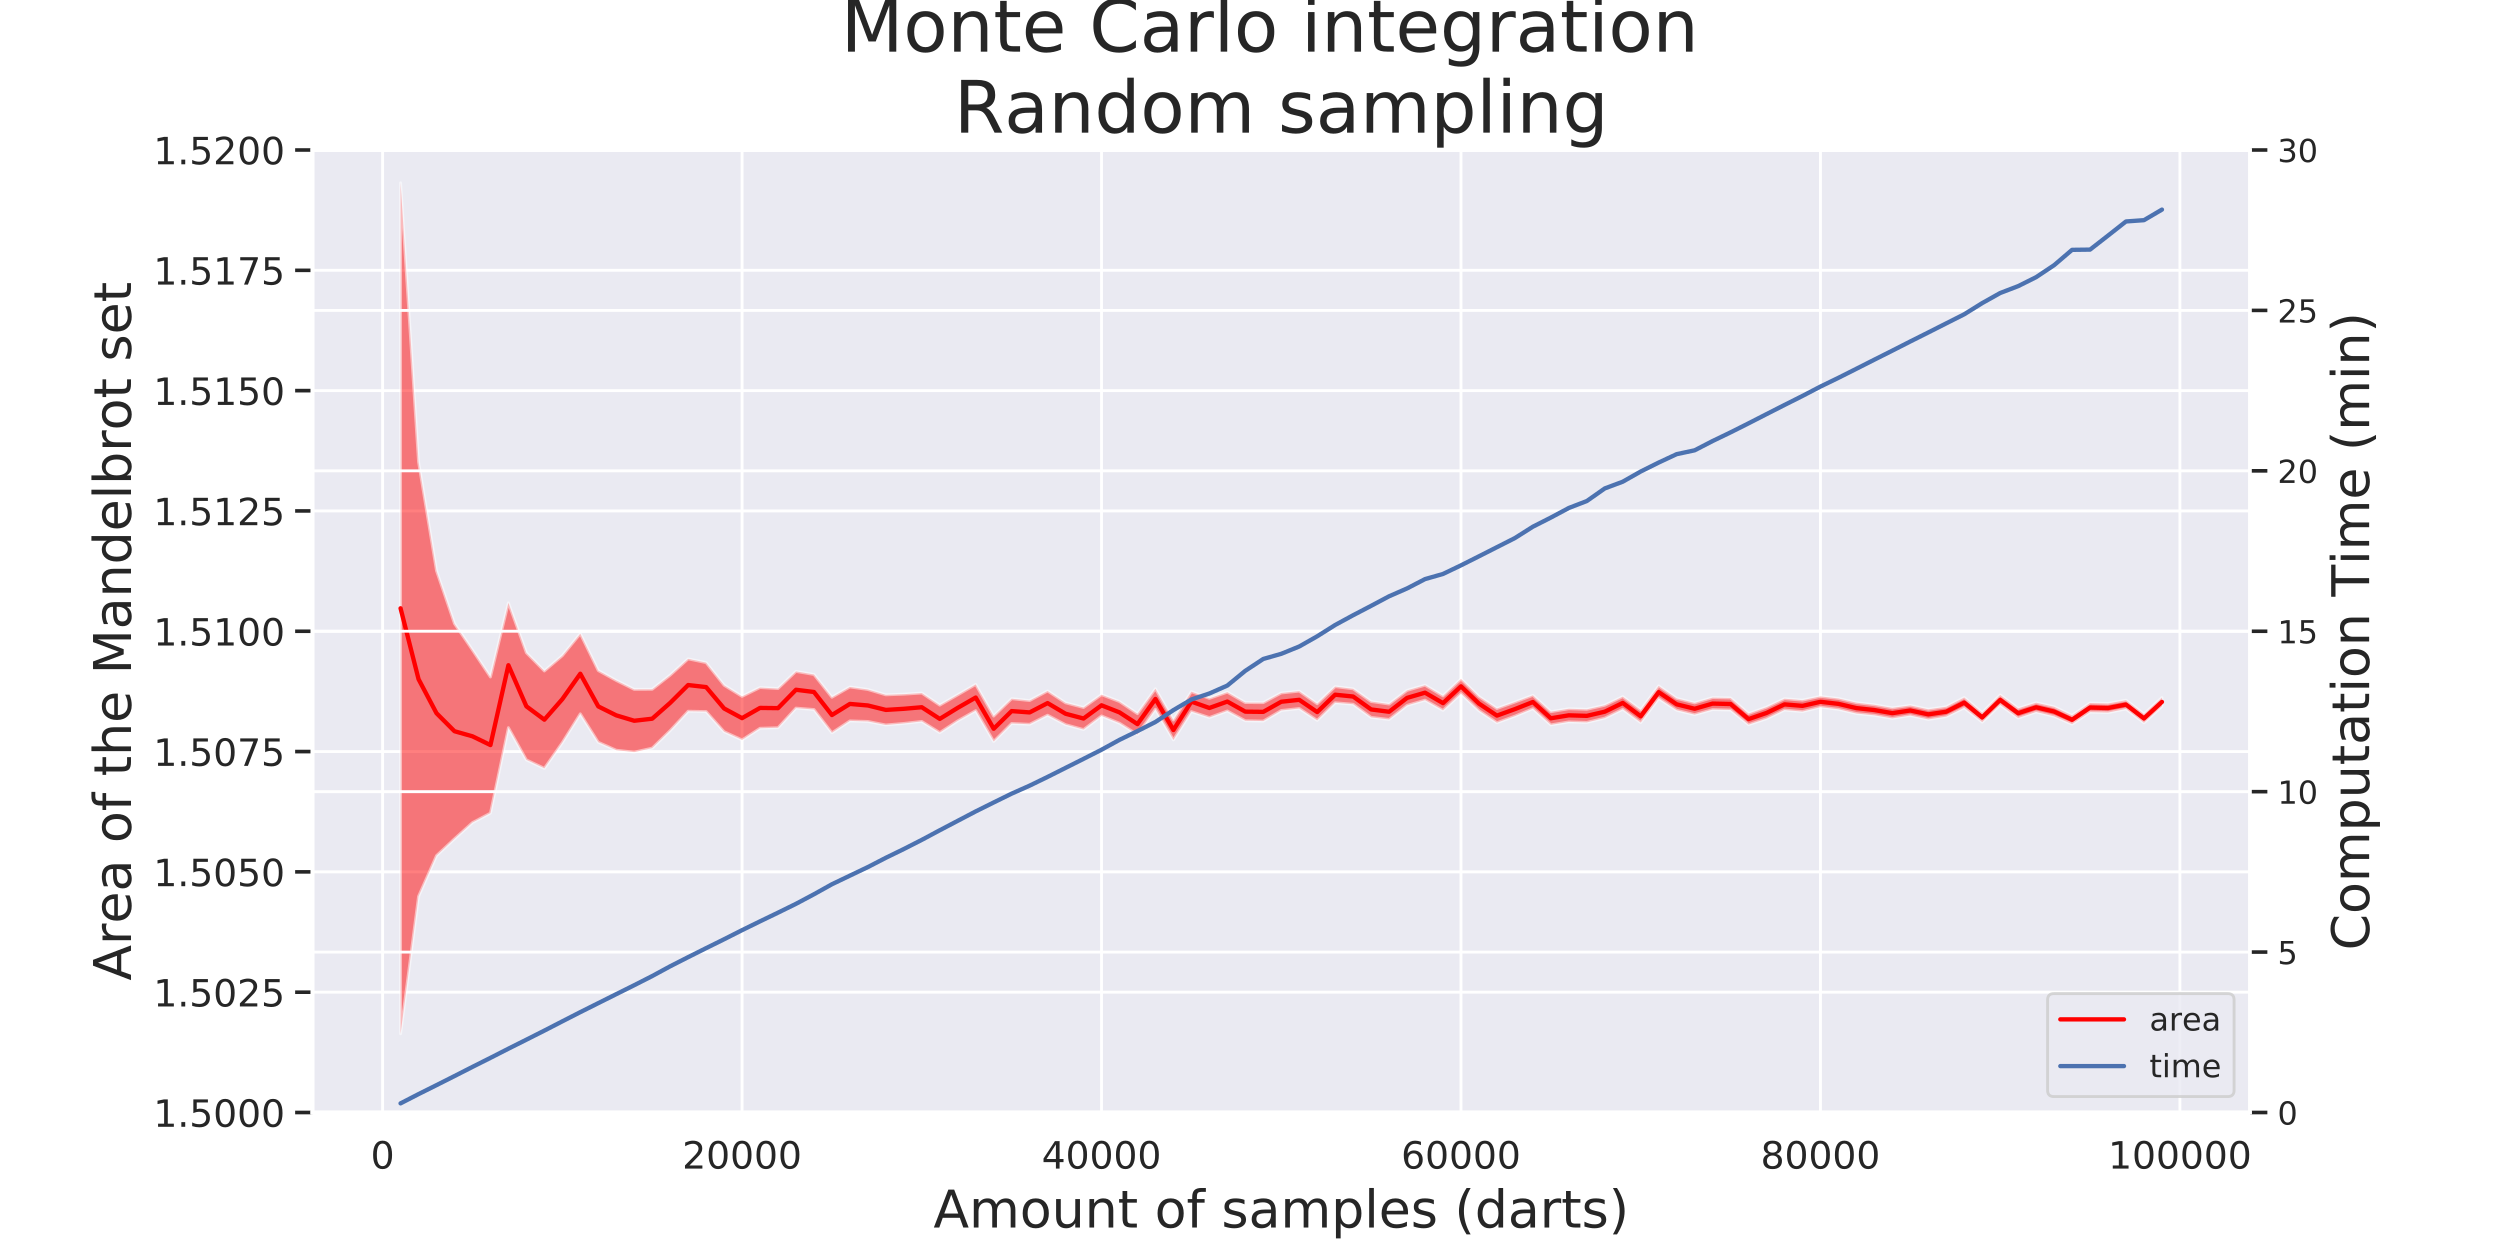 <?xml version="1.0" encoding="utf-8" standalone="no"?>
<!DOCTYPE svg PUBLIC "-//W3C//DTD SVG 1.1//EN"
  "http://www.w3.org/Graphics/SVG/1.1/DTD/svg11.dtd">
<!-- Created with matplotlib (https://matplotlib.org/) -->
<svg height="432pt" version="1.1" viewBox="0 0 864 432" width="864pt" xmlns="http://www.w3.org/2000/svg" xmlns:xlink="http://www.w3.org/1999/xlink">
 <defs>
  <style type="text/css">
*{stroke-linecap:butt;stroke-linejoin:round;}
  </style>
 </defs>
 <g id="figure_1">
  <g id="patch_1">
   <path d="M 0 432 
L 864 432 
L 864 0 
L 0 0 
z
" style="fill:#ffffff;"/>
  </g>
  <g id="axes_1">
   <g id="patch_2">
    <path d="M 108 384.48 
L 777.6 384.48 
L 777.6 51.84 
L 108 51.84 
z
" style="fill:#eaeaf2;"/>
   </g>
   <g id="matplotlib.axis_1">
    <g id="xtick_1">
     <g id="line2d_1">
      <path clip-path="url(#pa697bf0e99)" d="M 132.225 384.48 
L 132.225 51.84 
" style="fill:none;stroke:#ffffff;stroke-linecap:round;"/>
     </g>
     <g id="text_1">
      <!-- 0 -->
      <defs>
       <path d="M 31.781 66.406 
Q 24.172 66.406 20.328 58.906 
Q 16.5 51.422 16.5 36.375 
Q 16.5 21.391 20.328 13.891 
Q 24.172 6.391 31.781 6.391 
Q 39.453 6.391 43.281 13.891 
Q 47.125 21.391 47.125 36.375 
Q 47.125 51.422 43.281 58.906 
Q 39.453 66.406 31.781 66.406 
z
M 31.781 74.219 
Q 44.047 74.219 50.516 64.516 
Q 56.984 54.828 56.984 36.375 
Q 56.984 17.969 50.516 8.266 
Q 44.047 -1.422 31.781 -1.422 
Q 19.531 -1.422 13.062 8.266 
Q 6.594 17.969 6.594 36.375 
Q 6.594 54.828 13.062 64.516 
Q 19.531 74.219 31.781 74.219 
z
" id="DejaVuSans-48"/>
      </defs>
      <g style="fill:#262626;" transform="translate(128.089 403.858)scale(0.13 -0.13)">
       <use xlink:href="#DejaVuSans-48"/>
      </g>
     </g>
    </g>
    <g id="xtick_2">
     <g id="line2d_2">
      <path clip-path="url(#pa697bf0e99)" d="M 256.455 384.48 
L 256.455 51.84 
" style="fill:none;stroke:#ffffff;stroke-linecap:round;"/>
     </g>
     <g id="text_2">
      <!-- 20000 -->
      <defs>
       <path d="M 19.188 8.297 
L 53.609 8.297 
L 53.609 0 
L 7.328 0 
L 7.328 8.297 
Q 12.938 14.109 22.625 23.891 
Q 32.328 33.688 34.812 36.531 
Q 39.547 41.844 41.422 45.531 
Q 43.312 49.219 43.312 52.781 
Q 43.312 58.594 39.234 62.25 
Q 35.156 65.922 28.609 65.922 
Q 23.969 65.922 18.812 64.312 
Q 13.672 62.703 7.812 59.422 
L 7.812 69.391 
Q 13.766 71.781 18.938 73 
Q 24.125 74.219 28.422 74.219 
Q 39.75 74.219 46.484 68.547 
Q 53.219 62.891 53.219 53.422 
Q 53.219 48.922 51.531 44.891 
Q 49.859 40.875 45.406 35.406 
Q 44.188 33.984 37.641 27.219 
Q 31.109 20.453 19.188 8.297 
z
" id="DejaVuSans-50"/>
      </defs>
      <g style="fill:#262626;" transform="translate(235.777 403.858)scale(0.13 -0.13)">
       <use xlink:href="#DejaVuSans-50"/>
       <use x="63.623" xlink:href="#DejaVuSans-48"/>
       <use x="127.246" xlink:href="#DejaVuSans-48"/>
       <use x="190.869" xlink:href="#DejaVuSans-48"/>
       <use x="254.492" xlink:href="#DejaVuSans-48"/>
      </g>
     </g>
    </g>
    <g id="xtick_3">
     <g id="line2d_3">
      <path clip-path="url(#pa697bf0e99)" d="M 380.685 384.48 
L 380.685 51.84 
" style="fill:none;stroke:#ffffff;stroke-linecap:round;"/>
     </g>
     <g id="text_3">
      <!-- 40000 -->
      <defs>
       <path d="M 37.797 64.312 
L 12.891 25.391 
L 37.797 25.391 
z
M 35.203 72.906 
L 47.609 72.906 
L 47.609 25.391 
L 58.016 25.391 
L 58.016 17.188 
L 47.609 17.188 
L 47.609 0 
L 37.797 0 
L 37.797 17.188 
L 4.891 17.188 
L 4.891 26.703 
z
" id="DejaVuSans-52"/>
      </defs>
      <g style="fill:#262626;" transform="translate(360.007 403.858)scale(0.13 -0.13)">
       <use xlink:href="#DejaVuSans-52"/>
       <use x="63.623" xlink:href="#DejaVuSans-48"/>
       <use x="127.246" xlink:href="#DejaVuSans-48"/>
       <use x="190.869" xlink:href="#DejaVuSans-48"/>
       <use x="254.492" xlink:href="#DejaVuSans-48"/>
      </g>
     </g>
    </g>
    <g id="xtick_4">
     <g id="line2d_4">
      <path clip-path="url(#pa697bf0e99)" d="M 504.915 384.48 
L 504.915 51.84 
" style="fill:none;stroke:#ffffff;stroke-linecap:round;"/>
     </g>
     <g id="text_4">
      <!-- 60000 -->
      <defs>
       <path d="M 33.016 40.375 
Q 26.375 40.375 22.484 35.828 
Q 18.609 31.297 18.609 23.391 
Q 18.609 15.531 22.484 10.953 
Q 26.375 6.391 33.016 6.391 
Q 39.656 6.391 43.531 10.953 
Q 47.406 15.531 47.406 23.391 
Q 47.406 31.297 43.531 35.828 
Q 39.656 40.375 33.016 40.375 
z
M 52.594 71.297 
L 52.594 62.312 
Q 48.875 64.062 45.094 64.984 
Q 41.312 65.922 37.594 65.922 
Q 27.828 65.922 22.672 59.328 
Q 17.531 52.734 16.797 39.406 
Q 19.672 43.656 24.016 45.922 
Q 28.375 48.188 33.594 48.188 
Q 44.578 48.188 50.953 41.516 
Q 57.328 34.859 57.328 23.391 
Q 57.328 12.156 50.688 5.359 
Q 44.047 -1.422 33.016 -1.422 
Q 20.359 -1.422 13.672 8.266 
Q 6.984 17.969 6.984 36.375 
Q 6.984 53.656 15.188 63.938 
Q 23.391 74.219 37.203 74.219 
Q 40.922 74.219 44.703 73.484 
Q 48.484 72.75 52.594 71.297 
z
" id="DejaVuSans-54"/>
      </defs>
      <g style="fill:#262626;" transform="translate(484.237 403.858)scale(0.13 -0.13)">
       <use xlink:href="#DejaVuSans-54"/>
       <use x="63.623" xlink:href="#DejaVuSans-48"/>
       <use x="127.246" xlink:href="#DejaVuSans-48"/>
       <use x="190.869" xlink:href="#DejaVuSans-48"/>
       <use x="254.492" xlink:href="#DejaVuSans-48"/>
      </g>
     </g>
    </g>
    <g id="xtick_5">
     <g id="line2d_5">
      <path clip-path="url(#pa697bf0e99)" d="M 629.145 384.48 
L 629.145 51.84 
" style="fill:none;stroke:#ffffff;stroke-linecap:round;"/>
     </g>
     <g id="text_5">
      <!-- 80000 -->
      <defs>
       <path d="M 31.781 34.625 
Q 24.75 34.625 20.719 30.859 
Q 16.703 27.094 16.703 20.516 
Q 16.703 13.922 20.719 10.156 
Q 24.75 6.391 31.781 6.391 
Q 38.812 6.391 42.859 10.172 
Q 46.922 13.969 46.922 20.516 
Q 46.922 27.094 42.891 30.859 
Q 38.875 34.625 31.781 34.625 
z
M 21.922 38.812 
Q 15.578 40.375 12.031 44.719 
Q 8.5 49.078 8.5 55.328 
Q 8.5 64.062 14.719 69.141 
Q 20.953 74.219 31.781 74.219 
Q 42.672 74.219 48.875 69.141 
Q 55.078 64.062 55.078 55.328 
Q 55.078 49.078 51.531 44.719 
Q 48 40.375 41.703 38.812 
Q 48.828 37.156 52.797 32.312 
Q 56.781 27.484 56.781 20.516 
Q 56.781 9.906 50.312 4.234 
Q 43.844 -1.422 31.781 -1.422 
Q 19.734 -1.422 13.25 4.234 
Q 6.781 9.906 6.781 20.516 
Q 6.781 27.484 10.781 32.312 
Q 14.797 37.156 21.922 38.812 
z
M 18.312 54.391 
Q 18.312 48.734 21.844 45.562 
Q 25.391 42.391 31.781 42.391 
Q 38.141 42.391 41.719 45.562 
Q 45.312 48.734 45.312 54.391 
Q 45.312 60.062 41.719 63.234 
Q 38.141 66.406 31.781 66.406 
Q 25.391 66.406 21.844 63.234 
Q 18.312 60.062 18.312 54.391 
z
" id="DejaVuSans-56"/>
      </defs>
      <g style="fill:#262626;" transform="translate(608.467 403.858)scale(0.13 -0.13)">
       <use xlink:href="#DejaVuSans-56"/>
       <use x="63.623" xlink:href="#DejaVuSans-48"/>
       <use x="127.246" xlink:href="#DejaVuSans-48"/>
       <use x="190.869" xlink:href="#DejaVuSans-48"/>
       <use x="254.492" xlink:href="#DejaVuSans-48"/>
      </g>
     </g>
    </g>
    <g id="xtick_6">
     <g id="line2d_6">
      <path clip-path="url(#pa697bf0e99)" d="M 753.375 384.48 
L 753.375 51.84 
" style="fill:none;stroke:#ffffff;stroke-linecap:round;"/>
     </g>
     <g id="text_6">
      <!-- 100000 -->
      <defs>
       <path d="M 12.406 8.297 
L 28.516 8.297 
L 28.516 63.922 
L 10.984 60.406 
L 10.984 69.391 
L 28.422 72.906 
L 38.281 72.906 
L 38.281 8.297 
L 54.391 8.297 
L 54.391 0 
L 12.406 0 
z
" id="DejaVuSans-49"/>
      </defs>
      <g style="fill:#262626;" transform="translate(728.561 403.858)scale(0.13 -0.13)">
       <use xlink:href="#DejaVuSans-49"/>
       <use x="63.623" xlink:href="#DejaVuSans-48"/>
       <use x="127.246" xlink:href="#DejaVuSans-48"/>
       <use x="190.869" xlink:href="#DejaVuSans-48"/>
       <use x="254.492" xlink:href="#DejaVuSans-48"/>
       <use x="318.115" xlink:href="#DejaVuSans-48"/>
      </g>
     </g>
    </g>
    <g id="text_7">
     <!-- Amount of samples (darts) -->
     <defs>
      <path d="M 34.188 63.188 
L 20.797 26.906 
L 47.609 26.906 
z
M 28.609 72.906 
L 39.797 72.906 
L 67.578 0 
L 57.328 0 
L 50.688 18.703 
L 17.828 18.703 
L 11.188 0 
L 0.781 0 
z
" id="DejaVuSans-65"/>
      <path d="M 52 44.188 
Q 55.375 50.25 60.062 53.125 
Q 64.75 56 71.094 56 
Q 79.641 56 84.281 50.016 
Q 88.922 44.047 88.922 33.016 
L 88.922 0 
L 79.891 0 
L 79.891 32.719 
Q 79.891 40.578 77.094 44.375 
Q 74.312 48.188 68.609 48.188 
Q 61.625 48.188 57.562 43.547 
Q 53.516 38.922 53.516 30.906 
L 53.516 0 
L 44.484 0 
L 44.484 32.719 
Q 44.484 40.625 41.703 44.406 
Q 38.922 48.188 33.109 48.188 
Q 26.219 48.188 22.156 43.531 
Q 18.109 38.875 18.109 30.906 
L 18.109 0 
L 9.078 0 
L 9.078 54.688 
L 18.109 54.688 
L 18.109 46.188 
Q 21.188 51.219 25.484 53.609 
Q 29.781 56 35.688 56 
Q 41.656 56 45.828 52.969 
Q 50 49.953 52 44.188 
z
" id="DejaVuSans-109"/>
      <path d="M 30.609 48.391 
Q 23.391 48.391 19.188 42.75 
Q 14.984 37.109 14.984 27.297 
Q 14.984 17.484 19.156 11.844 
Q 23.344 6.203 30.609 6.203 
Q 37.797 6.203 41.984 11.859 
Q 46.188 17.531 46.188 27.297 
Q 46.188 37.016 41.984 42.703 
Q 37.797 48.391 30.609 48.391 
z
M 30.609 56 
Q 42.328 56 49.016 48.375 
Q 55.719 40.766 55.719 27.297 
Q 55.719 13.875 49.016 6.219 
Q 42.328 -1.422 30.609 -1.422 
Q 18.844 -1.422 12.172 6.219 
Q 5.516 13.875 5.516 27.297 
Q 5.516 40.766 12.172 48.375 
Q 18.844 56 30.609 56 
z
" id="DejaVuSans-111"/>
      <path d="M 8.5 21.578 
L 8.5 54.688 
L 17.484 54.688 
L 17.484 21.922 
Q 17.484 14.156 20.5 10.266 
Q 23.531 6.391 29.594 6.391 
Q 36.859 6.391 41.078 11.031 
Q 45.312 15.672 45.312 23.688 
L 45.312 54.688 
L 54.297 54.688 
L 54.297 0 
L 45.312 0 
L 45.312 8.406 
Q 42.047 3.422 37.719 1 
Q 33.406 -1.422 27.688 -1.422 
Q 18.266 -1.422 13.375 4.438 
Q 8.5 10.297 8.5 21.578 
z
M 31.109 56 
z
" id="DejaVuSans-117"/>
      <path d="M 54.891 33.016 
L 54.891 0 
L 45.906 0 
L 45.906 32.719 
Q 45.906 40.484 42.875 44.328 
Q 39.844 48.188 33.797 48.188 
Q 26.516 48.188 22.312 43.547 
Q 18.109 38.922 18.109 30.906 
L 18.109 0 
L 9.078 0 
L 9.078 54.688 
L 18.109 54.688 
L 18.109 46.188 
Q 21.344 51.125 25.703 53.562 
Q 30.078 56 35.797 56 
Q 45.219 56 50.047 50.172 
Q 54.891 44.344 54.891 33.016 
z
" id="DejaVuSans-110"/>
      <path d="M 18.312 70.219 
L 18.312 54.688 
L 36.812 54.688 
L 36.812 47.703 
L 18.312 47.703 
L 18.312 18.016 
Q 18.312 11.328 20.141 9.422 
Q 21.969 7.516 27.594 7.516 
L 36.812 7.516 
L 36.812 0 
L 27.594 0 
Q 17.188 0 13.234 3.875 
Q 9.281 7.766 9.281 18.016 
L 9.281 47.703 
L 2.688 47.703 
L 2.688 54.688 
L 9.281 54.688 
L 9.281 70.219 
z
" id="DejaVuSans-116"/>
      <path id="DejaVuSans-32"/>
      <path d="M 37.109 75.984 
L 37.109 68.5 
L 28.516 68.5 
Q 23.688 68.5 21.797 66.547 
Q 19.922 64.594 19.922 59.516 
L 19.922 54.688 
L 34.719 54.688 
L 34.719 47.703 
L 19.922 47.703 
L 19.922 0 
L 10.891 0 
L 10.891 47.703 
L 2.297 47.703 
L 2.297 54.688 
L 10.891 54.688 
L 10.891 58.5 
Q 10.891 67.625 15.141 71.797 
Q 19.391 75.984 28.609 75.984 
z
" id="DejaVuSans-102"/>
      <path d="M 44.281 53.078 
L 44.281 44.578 
Q 40.484 46.531 36.375 47.5 
Q 32.281 48.484 27.875 48.484 
Q 21.188 48.484 17.844 46.438 
Q 14.5 44.391 14.5 40.281 
Q 14.5 37.156 16.891 35.375 
Q 19.281 33.594 26.516 31.984 
L 29.594 31.297 
Q 39.156 29.25 43.188 25.516 
Q 47.219 21.781 47.219 15.094 
Q 47.219 7.469 41.188 3.016 
Q 35.156 -1.422 24.609 -1.422 
Q 20.219 -1.422 15.453 -0.562 
Q 10.688 0.297 5.422 2 
L 5.422 11.281 
Q 10.406 8.688 15.234 7.391 
Q 20.062 6.109 24.812 6.109 
Q 31.156 6.109 34.562 8.281 
Q 37.984 10.453 37.984 14.406 
Q 37.984 18.062 35.516 20.016 
Q 33.062 21.969 24.703 23.781 
L 21.578 24.516 
Q 13.234 26.266 9.516 29.906 
Q 5.812 33.547 5.812 39.891 
Q 5.812 47.609 11.281 51.797 
Q 16.75 56 26.812 56 
Q 31.781 56 36.172 55.266 
Q 40.578 54.547 44.281 53.078 
z
" id="DejaVuSans-115"/>
      <path d="M 34.281 27.484 
Q 23.391 27.484 19.188 25 
Q 14.984 22.516 14.984 16.5 
Q 14.984 11.719 18.141 8.906 
Q 21.297 6.109 26.703 6.109 
Q 34.188 6.109 38.703 11.406 
Q 43.219 16.703 43.219 25.484 
L 43.219 27.484 
z
M 52.203 31.203 
L 52.203 0 
L 43.219 0 
L 43.219 8.297 
Q 40.141 3.328 35.547 0.953 
Q 30.953 -1.422 24.312 -1.422 
Q 15.922 -1.422 10.953 3.297 
Q 6 8.016 6 15.922 
Q 6 25.141 12.172 29.828 
Q 18.359 34.516 30.609 34.516 
L 43.219 34.516 
L 43.219 35.406 
Q 43.219 41.609 39.141 45 
Q 35.062 48.391 27.688 48.391 
Q 23 48.391 18.547 47.266 
Q 14.109 46.141 10.016 43.891 
L 10.016 52.203 
Q 14.938 54.109 19.578 55.047 
Q 24.219 56 28.609 56 
Q 40.484 56 46.344 49.844 
Q 52.203 43.703 52.203 31.203 
z
" id="DejaVuSans-97"/>
      <path d="M 18.109 8.203 
L 18.109 -20.797 
L 9.078 -20.797 
L 9.078 54.688 
L 18.109 54.688 
L 18.109 46.391 
Q 20.953 51.266 25.266 53.625 
Q 29.594 56 35.594 56 
Q 45.562 56 51.781 48.094 
Q 58.016 40.188 58.016 27.297 
Q 58.016 14.406 51.781 6.484 
Q 45.562 -1.422 35.594 -1.422 
Q 29.594 -1.422 25.266 0.953 
Q 20.953 3.328 18.109 8.203 
z
M 48.688 27.297 
Q 48.688 37.203 44.609 42.844 
Q 40.531 48.484 33.406 48.484 
Q 26.266 48.484 22.188 42.844 
Q 18.109 37.203 18.109 27.297 
Q 18.109 17.391 22.188 11.75 
Q 26.266 6.109 33.406 6.109 
Q 40.531 6.109 44.609 11.75 
Q 48.688 17.391 48.688 27.297 
z
" id="DejaVuSans-112"/>
      <path d="M 9.422 75.984 
L 18.406 75.984 
L 18.406 0 
L 9.422 0 
z
" id="DejaVuSans-108"/>
      <path d="M 56.203 29.594 
L 56.203 25.203 
L 14.891 25.203 
Q 15.484 15.922 20.484 11.062 
Q 25.484 6.203 34.422 6.203 
Q 39.594 6.203 44.453 7.469 
Q 49.312 8.734 54.109 11.281 
L 54.109 2.781 
Q 49.266 0.734 44.188 -0.344 
Q 39.109 -1.422 33.891 -1.422 
Q 20.797 -1.422 13.156 6.188 
Q 5.516 13.812 5.516 26.812 
Q 5.516 40.234 12.766 48.109 
Q 20.016 56 32.328 56 
Q 43.359 56 49.781 48.891 
Q 56.203 41.797 56.203 29.594 
z
M 47.219 32.234 
Q 47.125 39.594 43.094 43.984 
Q 39.062 48.391 32.422 48.391 
Q 24.906 48.391 20.391 44.141 
Q 15.875 39.891 15.188 32.172 
z
" id="DejaVuSans-101"/>
      <path d="M 31 75.875 
Q 24.469 64.656 21.281 53.656 
Q 18.109 42.672 18.109 31.391 
Q 18.109 20.125 21.312 9.062 
Q 24.516 -2 31 -13.188 
L 23.188 -13.188 
Q 15.875 -1.703 12.234 9.375 
Q 8.594 20.453 8.594 31.391 
Q 8.594 42.281 12.203 53.312 
Q 15.828 64.359 23.188 75.875 
z
" id="DejaVuSans-40"/>
      <path d="M 45.406 46.391 
L 45.406 75.984 
L 54.391 75.984 
L 54.391 0 
L 45.406 0 
L 45.406 8.203 
Q 42.578 3.328 38.25 0.953 
Q 33.938 -1.422 27.875 -1.422 
Q 17.969 -1.422 11.734 6.484 
Q 5.516 14.406 5.516 27.297 
Q 5.516 40.188 11.734 48.094 
Q 17.969 56 27.875 56 
Q 33.938 56 38.25 53.625 
Q 42.578 51.266 45.406 46.391 
z
M 14.797 27.297 
Q 14.797 17.391 18.875 11.75 
Q 22.953 6.109 30.078 6.109 
Q 37.203 6.109 41.297 11.75 
Q 45.406 17.391 45.406 27.297 
Q 45.406 37.203 41.297 42.844 
Q 37.203 48.484 30.078 48.484 
Q 22.953 48.484 18.875 42.844 
Q 14.797 37.203 14.797 27.297 
z
" id="DejaVuSans-100"/>
      <path d="M 41.109 46.297 
Q 39.594 47.172 37.812 47.578 
Q 36.031 48 33.891 48 
Q 26.266 48 22.188 43.047 
Q 18.109 38.094 18.109 28.812 
L 18.109 0 
L 9.078 0 
L 9.078 54.688 
L 18.109 54.688 
L 18.109 46.188 
Q 20.953 51.172 25.484 53.578 
Q 30.031 56 36.531 56 
Q 37.453 56 38.578 55.875 
Q 39.703 55.766 41.062 55.516 
z
" id="DejaVuSans-114"/>
      <path d="M 8.016 75.875 
L 15.828 75.875 
Q 23.141 64.359 26.781 53.312 
Q 30.422 42.281 30.422 31.391 
Q 30.422 20.453 26.781 9.375 
Q 23.141 -1.703 15.828 -13.188 
L 8.016 -13.188 
Q 14.5 -2 17.703 9.062 
Q 20.906 20.125 20.906 31.391 
Q 20.906 42.672 17.703 53.656 
Q 14.5 64.656 8.016 75.875 
z
" id="DejaVuSans-41"/>
     </defs>
     <g style="fill:#262626;" transform="translate(322.599 424.239)scale(0.18 -0.18)">
      <use xlink:href="#DejaVuSans-65"/>
      <use x="68.408" xlink:href="#DejaVuSans-109"/>
      <use x="165.82" xlink:href="#DejaVuSans-111"/>
      <use x="227.002" xlink:href="#DejaVuSans-117"/>
      <use x="290.381" xlink:href="#DejaVuSans-110"/>
      <use x="353.76" xlink:href="#DejaVuSans-116"/>
      <use x="392.969" xlink:href="#DejaVuSans-32"/>
      <use x="424.756" xlink:href="#DejaVuSans-111"/>
      <use x="485.938" xlink:href="#DejaVuSans-102"/>
      <use x="521.143" xlink:href="#DejaVuSans-32"/>
      <use x="552.93" xlink:href="#DejaVuSans-115"/>
      <use x="605.029" xlink:href="#DejaVuSans-97"/>
      <use x="666.309" xlink:href="#DejaVuSans-109"/>
      <use x="763.721" xlink:href="#DejaVuSans-112"/>
      <use x="827.197" xlink:href="#DejaVuSans-108"/>
      <use x="854.98" xlink:href="#DejaVuSans-101"/>
      <use x="916.504" xlink:href="#DejaVuSans-115"/>
      <use x="968.604" xlink:href="#DejaVuSans-32"/>
      <use x="1000.391" xlink:href="#DejaVuSans-40"/>
      <use x="1039.404" xlink:href="#DejaVuSans-100"/>
      <use x="1102.881" xlink:href="#DejaVuSans-97"/>
      <use x="1164.16" xlink:href="#DejaVuSans-114"/>
      <use x="1205.273" xlink:href="#DejaVuSans-116"/>
      <use x="1244.482" xlink:href="#DejaVuSans-115"/>
      <use x="1296.582" xlink:href="#DejaVuSans-41"/>
     </g>
    </g>
   </g>
   <g id="matplotlib.axis_2">
    <g id="ytick_1">
     <g id="line2d_7">
      <path clip-path="url(#pa697bf0e99)" d="M 108 384.48 
L 777.6 384.48 
" style="fill:none;stroke:#ffffff;stroke-linecap:round;"/>
     </g>
     <g id="line2d_8">
      <defs>
       <path d="M 0 0 
L -6 0 
" id="m5b9570caca" style="stroke:#262626;stroke-width:1.25;"/>
      </defs>
      <g>
       <use style="fill:#262626;stroke:#262626;stroke-width:1.25;" x="108" xlink:href="#m5b9570caca" y="384.48"/>
      </g>
     </g>
     <g id="text_8">
      <!-- 1.5000 -->
      <defs>
       <path d="M 10.688 12.406 
L 21 12.406 
L 21 0 
L 10.688 0 
z
" id="DejaVuSans-46"/>
       <path d="M 10.797 72.906 
L 49.516 72.906 
L 49.516 64.594 
L 19.828 64.594 
L 19.828 46.734 
Q 21.969 47.469 24.109 47.828 
Q 26.266 48.188 28.422 48.188 
Q 40.625 48.188 47.75 41.5 
Q 54.891 34.812 54.891 23.391 
Q 54.891 11.625 47.562 5.094 
Q 40.234 -1.422 26.906 -1.422 
Q 22.312 -1.422 17.547 -0.641 
Q 12.797 0.141 7.719 1.703 
L 7.719 11.625 
Q 12.109 9.234 16.797 8.062 
Q 21.484 6.891 26.703 6.891 
Q 35.156 6.891 40.078 11.328 
Q 45.016 15.766 45.016 23.391 
Q 45.016 31 40.078 35.438 
Q 35.156 39.891 26.703 39.891 
Q 22.75 39.891 18.812 39.016 
Q 14.891 38.141 10.797 36.281 
z
" id="DejaVuSans-53"/>
      </defs>
      <g style="fill:#262626;" transform="translate(53.012 389.419)scale(0.13 -0.13)">
       <use xlink:href="#DejaVuSans-49"/>
       <use x="63.623" xlink:href="#DejaVuSans-46"/>
       <use x="95.41" xlink:href="#DejaVuSans-53"/>
       <use x="159.033" xlink:href="#DejaVuSans-48"/>
       <use x="222.656" xlink:href="#DejaVuSans-48"/>
       <use x="286.279" xlink:href="#DejaVuSans-48"/>
      </g>
     </g>
    </g>
    <g id="ytick_2">
     <g id="line2d_9">
      <path clip-path="url(#pa697bf0e99)" d="M 108 342.9 
L 777.6 342.9 
" style="fill:none;stroke:#ffffff;stroke-linecap:round;"/>
     </g>
     <g id="line2d_10">
      <g>
       <use style="fill:#262626;stroke:#262626;stroke-width:1.25;" x="108" xlink:href="#m5b9570caca" y="342.9"/>
      </g>
     </g>
     <g id="text_9">
      <!-- 1.5025 -->
      <g style="fill:#262626;" transform="translate(53.012 347.839)scale(0.13 -0.13)">
       <use xlink:href="#DejaVuSans-49"/>
       <use x="63.623" xlink:href="#DejaVuSans-46"/>
       <use x="95.41" xlink:href="#DejaVuSans-53"/>
       <use x="159.033" xlink:href="#DejaVuSans-48"/>
       <use x="222.656" xlink:href="#DejaVuSans-50"/>
       <use x="286.279" xlink:href="#DejaVuSans-53"/>
      </g>
     </g>
    </g>
    <g id="ytick_3">
     <g id="line2d_11">
      <path clip-path="url(#pa697bf0e99)" d="M 108 301.32 
L 777.6 301.32 
" style="fill:none;stroke:#ffffff;stroke-linecap:round;"/>
     </g>
     <g id="line2d_12">
      <g>
       <use style="fill:#262626;stroke:#262626;stroke-width:1.25;" x="108" xlink:href="#m5b9570caca" y="301.32"/>
      </g>
     </g>
     <g id="text_10">
      <!-- 1.5050 -->
      <g style="fill:#262626;" transform="translate(53.012 306.259)scale(0.13 -0.13)">
       <use xlink:href="#DejaVuSans-49"/>
       <use x="63.623" xlink:href="#DejaVuSans-46"/>
       <use x="95.41" xlink:href="#DejaVuSans-53"/>
       <use x="159.033" xlink:href="#DejaVuSans-48"/>
       <use x="222.656" xlink:href="#DejaVuSans-53"/>
       <use x="286.279" xlink:href="#DejaVuSans-48"/>
      </g>
     </g>
    </g>
    <g id="ytick_4">
     <g id="line2d_13">
      <path clip-path="url(#pa697bf0e99)" d="M 108 259.74 
L 777.6 259.74 
" style="fill:none;stroke:#ffffff;stroke-linecap:round;"/>
     </g>
     <g id="line2d_14">
      <g>
       <use style="fill:#262626;stroke:#262626;stroke-width:1.25;" x="108" xlink:href="#m5b9570caca" y="259.74"/>
      </g>
     </g>
     <g id="text_11">
      <!-- 1.5075 -->
      <defs>
       <path d="M 8.203 72.906 
L 55.078 72.906 
L 55.078 68.703 
L 28.609 0 
L 18.312 0 
L 43.219 64.594 
L 8.203 64.594 
z
" id="DejaVuSans-55"/>
      </defs>
      <g style="fill:#262626;" transform="translate(53.012 264.679)scale(0.13 -0.13)">
       <use xlink:href="#DejaVuSans-49"/>
       <use x="63.623" xlink:href="#DejaVuSans-46"/>
       <use x="95.41" xlink:href="#DejaVuSans-53"/>
       <use x="159.033" xlink:href="#DejaVuSans-48"/>
       <use x="222.656" xlink:href="#DejaVuSans-55"/>
       <use x="286.279" xlink:href="#DejaVuSans-53"/>
      </g>
     </g>
    </g>
    <g id="ytick_5">
     <g id="line2d_15">
      <path clip-path="url(#pa697bf0e99)" d="M 108 218.16 
L 777.6 218.16 
" style="fill:none;stroke:#ffffff;stroke-linecap:round;"/>
     </g>
     <g id="line2d_16">
      <g>
       <use style="fill:#262626;stroke:#262626;stroke-width:1.25;" x="108" xlink:href="#m5b9570caca" y="218.16"/>
      </g>
     </g>
     <g id="text_12">
      <!-- 1.5100 -->
      <g style="fill:#262626;" transform="translate(53.012 223.099)scale(0.13 -0.13)">
       <use xlink:href="#DejaVuSans-49"/>
       <use x="63.623" xlink:href="#DejaVuSans-46"/>
       <use x="95.41" xlink:href="#DejaVuSans-53"/>
       <use x="159.033" xlink:href="#DejaVuSans-49"/>
       <use x="222.656" xlink:href="#DejaVuSans-48"/>
       <use x="286.279" xlink:href="#DejaVuSans-48"/>
      </g>
     </g>
    </g>
    <g id="ytick_6">
     <g id="line2d_17">
      <path clip-path="url(#pa697bf0e99)" d="M 108 176.58 
L 777.6 176.58 
" style="fill:none;stroke:#ffffff;stroke-linecap:round;"/>
     </g>
     <g id="line2d_18">
      <g>
       <use style="fill:#262626;stroke:#262626;stroke-width:1.25;" x="108" xlink:href="#m5b9570caca" y="176.58"/>
      </g>
     </g>
     <g id="text_13">
      <!-- 1.5125 -->
      <g style="fill:#262626;" transform="translate(53.012 181.519)scale(0.13 -0.13)">
       <use xlink:href="#DejaVuSans-49"/>
       <use x="63.623" xlink:href="#DejaVuSans-46"/>
       <use x="95.41" xlink:href="#DejaVuSans-53"/>
       <use x="159.033" xlink:href="#DejaVuSans-49"/>
       <use x="222.656" xlink:href="#DejaVuSans-50"/>
       <use x="286.279" xlink:href="#DejaVuSans-53"/>
      </g>
     </g>
    </g>
    <g id="ytick_7">
     <g id="line2d_19">
      <path clip-path="url(#pa697bf0e99)" d="M 108 135 
L 777.6 135 
" style="fill:none;stroke:#ffffff;stroke-linecap:round;"/>
     </g>
     <g id="line2d_20">
      <g>
       <use style="fill:#262626;stroke:#262626;stroke-width:1.25;" x="108" xlink:href="#m5b9570caca" y="135"/>
      </g>
     </g>
     <g id="text_14">
      <!-- 1.5150 -->
      <g style="fill:#262626;" transform="translate(53.012 139.939)scale(0.13 -0.13)">
       <use xlink:href="#DejaVuSans-49"/>
       <use x="63.623" xlink:href="#DejaVuSans-46"/>
       <use x="95.41" xlink:href="#DejaVuSans-53"/>
       <use x="159.033" xlink:href="#DejaVuSans-49"/>
       <use x="222.656" xlink:href="#DejaVuSans-53"/>
       <use x="286.279" xlink:href="#DejaVuSans-48"/>
      </g>
     </g>
    </g>
    <g id="ytick_8">
     <g id="line2d_21">
      <path clip-path="url(#pa697bf0e99)" d="M 108 93.42 
L 777.6 93.42 
" style="fill:none;stroke:#ffffff;stroke-linecap:round;"/>
     </g>
     <g id="line2d_22">
      <g>
       <use style="fill:#262626;stroke:#262626;stroke-width:1.25;" x="108" xlink:href="#m5b9570caca" y="93.42"/>
      </g>
     </g>
     <g id="text_15">
      <!-- 1.5175 -->
      <g style="fill:#262626;" transform="translate(53.012 98.359)scale(0.13 -0.13)">
       <use xlink:href="#DejaVuSans-49"/>
       <use x="63.623" xlink:href="#DejaVuSans-46"/>
       <use x="95.41" xlink:href="#DejaVuSans-53"/>
       <use x="159.033" xlink:href="#DejaVuSans-49"/>
       <use x="222.656" xlink:href="#DejaVuSans-55"/>
       <use x="286.279" xlink:href="#DejaVuSans-53"/>
      </g>
     </g>
    </g>
    <g id="ytick_9">
     <g id="line2d_23">
      <path clip-path="url(#pa697bf0e99)" d="M 108 51.84 
L 777.6 51.84 
" style="fill:none;stroke:#ffffff;stroke-linecap:round;"/>
     </g>
     <g id="line2d_24">
      <g>
       <use style="fill:#262626;stroke:#262626;stroke-width:1.25;" x="108" xlink:href="#m5b9570caca" y="51.84"/>
      </g>
     </g>
     <g id="text_16">
      <!-- 1.5200 -->
      <g style="fill:#262626;" transform="translate(53.012 56.779)scale(0.13 -0.13)">
       <use xlink:href="#DejaVuSans-49"/>
       <use x="63.623" xlink:href="#DejaVuSans-46"/>
       <use x="95.41" xlink:href="#DejaVuSans-53"/>
       <use x="159.033" xlink:href="#DejaVuSans-50"/>
       <use x="222.656" xlink:href="#DejaVuSans-48"/>
       <use x="286.279" xlink:href="#DejaVuSans-48"/>
      </g>
     </g>
    </g>
    <g id="text_17">
     <!-- Area of the Mandelbrot set -->
     <defs>
      <path d="M 54.891 33.016 
L 54.891 0 
L 45.906 0 
L 45.906 32.719 
Q 45.906 40.484 42.875 44.328 
Q 39.844 48.188 33.797 48.188 
Q 26.516 48.188 22.312 43.547 
Q 18.109 38.922 18.109 30.906 
L 18.109 0 
L 9.078 0 
L 9.078 75.984 
L 18.109 75.984 
L 18.109 46.188 
Q 21.344 51.125 25.703 53.562 
Q 30.078 56 35.797 56 
Q 45.219 56 50.047 50.172 
Q 54.891 44.344 54.891 33.016 
z
" id="DejaVuSans-104"/>
      <path d="M 9.812 72.906 
L 24.516 72.906 
L 43.109 23.297 
L 61.812 72.906 
L 76.516 72.906 
L 76.516 0 
L 66.891 0 
L 66.891 64.016 
L 48.094 14.016 
L 38.188 14.016 
L 19.391 64.016 
L 19.391 0 
L 9.812 0 
z
" id="DejaVuSans-77"/>
      <path d="M 48.688 27.297 
Q 48.688 37.203 44.609 42.844 
Q 40.531 48.484 33.406 48.484 
Q 26.266 48.484 22.188 42.844 
Q 18.109 37.203 18.109 27.297 
Q 18.109 17.391 22.188 11.75 
Q 26.266 6.109 33.406 6.109 
Q 40.531 6.109 44.609 11.75 
Q 48.688 17.391 48.688 27.297 
z
M 18.109 46.391 
Q 20.953 51.266 25.266 53.625 
Q 29.594 56 35.594 56 
Q 45.562 56 51.781 48.094 
Q 58.016 40.188 58.016 27.297 
Q 58.016 14.406 51.781 6.484 
Q 45.562 -1.422 35.594 -1.422 
Q 29.594 -1.422 25.266 0.953 
Q 20.953 3.328 18.109 8.203 
L 18.109 0 
L 9.078 0 
L 9.078 75.984 
L 18.109 75.984 
z
" id="DejaVuSans-98"/>
     </defs>
     <g style="fill:#262626;" transform="translate(45.269 338.889)rotate(-90)scale(0.18 -0.18)">
      <use xlink:href="#DejaVuSans-65"/>
      <use x="68.408" xlink:href="#DejaVuSans-114"/>
      <use x="109.49" xlink:href="#DejaVuSans-101"/>
      <use x="171.014" xlink:href="#DejaVuSans-97"/>
      <use x="232.293" xlink:href="#DejaVuSans-32"/>
      <use x="264.08" xlink:href="#DejaVuSans-111"/>
      <use x="325.262" xlink:href="#DejaVuSans-102"/>
      <use x="360.467" xlink:href="#DejaVuSans-32"/>
      <use x="392.254" xlink:href="#DejaVuSans-116"/>
      <use x="431.463" xlink:href="#DejaVuSans-104"/>
      <use x="494.842" xlink:href="#DejaVuSans-101"/>
      <use x="556.365" xlink:href="#DejaVuSans-32"/>
      <use x="588.152" xlink:href="#DejaVuSans-77"/>
      <use x="674.432" xlink:href="#DejaVuSans-97"/>
      <use x="735.711" xlink:href="#DejaVuSans-110"/>
      <use x="799.09" xlink:href="#DejaVuSans-100"/>
      <use x="862.566" xlink:href="#DejaVuSans-101"/>
      <use x="924.09" xlink:href="#DejaVuSans-108"/>
      <use x="951.873" xlink:href="#DejaVuSans-98"/>
      <use x="1015.35" xlink:href="#DejaVuSans-114"/>
      <use x="1056.432" xlink:href="#DejaVuSans-111"/>
      <use x="1117.613" xlink:href="#DejaVuSans-116"/>
      <use x="1156.822" xlink:href="#DejaVuSans-32"/>
      <use x="1188.609" xlink:href="#DejaVuSans-115"/>
      <use x="1240.709" xlink:href="#DejaVuSans-101"/>
      <use x="1302.232" xlink:href="#DejaVuSans-116"/>
     </g>
    </g>
   </g>
   <g id="PolyCollection_1">
    <defs>
     <path d="M 138.436 -368.817 
L 138.436 -74.716 
L 144.648 -122.224 
L 150.859 -136.297 
L 157.071 -142.117 
L 163.282 -147.716 
L 169.494 -150.99 
L 175.705 -180.523 
L 181.917 -169.389 
L 188.128 -166.452 
L 194.34 -175.361 
L 200.551 -185.31 
L 206.763 -175.482 
L 212.974 -172.726 
L 219.186 -172.063 
L 225.397 -173.45 
L 231.609 -179.516 
L 237.82 -186.207 
L 244.032 -186.089 
L 250.243 -179.133 
L 256.455 -176.287 
L 262.666 -180.31 
L 268.878 -180.496 
L 275.089 -187.281 
L 281.301 -186.799 
L 287.512 -178.743 
L 293.724 -182.855 
L 299.935 -182.667 
L 306.147 -181.448 
L 312.358 -181.984 
L 318.57 -182.679 
L 324.781 -178.811 
L 330.993 -182.879 
L 337.204 -186.402 
L 343.416 -175.771 
L 349.627 -181.964 
L 355.839 -181.692 
L 362.05 -184.828 
L 368.262 -181.562 
L 374.473 -179.876 
L 380.685 -184.566 
L 386.896 -182.06 
L 393.108 -178.146 
L 399.319 -186.901 
L 405.531 -176.28 
L 411.742 -186.072 
L 417.954 -184.022 
L 424.165 -186.287 
L 430.377 -182.914 
L 436.588 -182.796 
L 442.8 -186.452 
L 449.012 -187.145 
L 455.223 -183.043 
L 461.435 -189.123 
L 467.646 -188.621 
L 473.858 -184.078 
L 480.069 -183.364 
L 486.281 -188.218 
L 492.492 -190.032 
L 498.704 -186.501 
L 504.915 -192.256 
L 511.127 -186.399 
L 517.338 -182.228 
L 523.55 -184.497 
L 529.761 -187.084 
L 535.973 -181.483 
L 542.184 -182.515 
L 548.396 -182.341 
L 554.607 -183.827 
L 560.819 -186.888 
L 567.03 -182.281 
L 573.242 -190.621 
L 579.453 -186.538 
L 585.665 -185.031 
L 591.876 -186.775 
L 598.088 -186.612 
L 604.299 -181.561 
L 610.511 -183.621 
L 616.722 -186.614 
L 622.934 -186.077 
L 629.145 -187.602 
L 635.357 -186.873 
L 641.568 -185.407 
L 647.78 -184.786 
L 653.991 -183.719 
L 660.203 -184.705 
L 666.414 -183.365 
L 672.626 -184.332 
L 678.837 -187.393 
L 685.049 -182.447 
L 691.26 -188.404 
L 697.472 -183.842 
L 703.683 -185.954 
L 709.895 -184.447 
L 716.106 -181.742 
L 722.318 -185.893 
L 728.529 -185.74 
L 734.741 -186.988 
L 740.952 -182.201 
L 747.164 -187.915 
L 747.164 -190.917 
L 747.164 -190.917 
L 740.952 -185.227 
L 734.741 -190.015 
L 728.529 -188.88 
L 722.318 -189.045 
L 716.106 -184.75 
L 709.895 -187.745 
L 703.683 -189.143 
L 697.472 -187.188 
L 691.26 -191.818 
L 685.049 -185.679 
L 678.837 -190.944 
L 672.626 -187.738 
L 666.414 -186.863 
L 660.203 -188.202 
L 653.991 -187.354 
L 647.78 -188.423 
L 641.568 -189.157 
L 635.357 -190.609 
L 629.145 -191.322 
L 622.934 -190.024 
L 616.722 -190.522 
L 610.511 -187.598 
L 604.299 -185.393 
L 598.088 -190.778 
L 591.876 -190.905 
L 585.665 -189.073 
L 579.453 -190.637 
L 573.242 -194.945 
L 567.03 -186.637 
L 560.819 -191.24 
L 554.607 -188.253 
L 548.396 -186.854 
L 542.184 -187.059 
L 535.973 -186.037 
L 529.761 -191.687 
L 523.55 -189.365 
L 517.338 -187.143 
L 511.127 -191.274 
L 504.915 -197.356 
L 498.704 -191.494 
L 492.492 -195.193 
L 486.281 -193.398 
L 480.069 -188.673 
L 473.858 -189.555 
L 467.646 -193.943 
L 461.435 -194.702 
L 455.223 -188.778 
L 449.012 -193.142 
L 442.8 -192.504 
L 436.588 -189.169 
L 430.377 -189.199 
L 424.165 -192.793 
L 417.954 -190.632 
L 411.742 -192.973 
L 405.531 -183.154 
L 399.319 -193.965 
L 393.108 -185.351 
L 386.896 -189.542 
L 380.685 -191.921 
L 374.473 -187.487 
L 368.262 -189.1 
L 362.05 -193.193 
L 355.839 -189.885 
L 349.627 -190.529 
L 343.416 -184.518 
L 337.204 -195.457 
L 330.993 -191.859 
L 324.781 -188.293 
L 318.57 -192.482 
L 312.358 -192.095 
L 306.147 -191.861 
L 299.935 -193.711 
L 293.724 -194.589 
L 287.512 -191.027 
L 281.301 -198.891 
L 275.089 -199.956 
L 268.878 -194.038 
L 262.666 -194.382 
L 256.455 -191.33 
L 250.243 -195.178 
L 244.032 -202.997 
L 237.82 -204.297 
L 231.609 -198.659 
L 225.397 -193.78 
L 219.186 -193.748 
L 212.974 -196.827 
L 206.763 -200.248 
L 200.551 -212.998 
L 194.34 -205.384 
L 188.128 -200.106 
L 181.917 -206.397 
L 175.705 -223.659 
L 169.494 -198.029 
L 163.282 -207.342 
L 157.071 -216.462 
L 150.859 -234.718 
L 144.648 -272.342 
L 138.436 -368.817 
z
" id="m2b8227d0b2" style="stroke:#ffffff;stroke-opacity:0.5;"/>
    </defs>
    <g clip-path="url(#pa697bf0e99)">
     <use style="fill:#ff0000;fill-opacity:0.5;stroke:#ffffff;stroke-opacity:0.5;" x="0" xlink:href="#m2b8227d0b2" y="432"/>
    </g>
   </g>
   <g id="line2d_25">
    <path clip-path="url(#pa697bf0e99)" d="M 138.436 210.233 
L 144.648 234.717 
L 150.859 246.493 
L 157.071 252.711 
L 163.282 254.471 
L 169.494 257.491 
L 175.705 229.909 
L 181.917 244.107 
L 188.128 248.721 
L 194.34 241.628 
L 200.551 232.846 
L 206.763 244.135 
L 212.974 247.224 
L 219.186 249.094 
L 225.397 248.385 
L 231.609 242.913 
L 237.82 236.748 
L 244.032 237.457 
L 250.243 244.845 
L 256.455 248.192 
L 262.666 244.654 
L 268.878 244.733 
L 275.089 238.381 
L 281.301 239.155 
L 287.512 247.115 
L 293.724 243.278 
L 299.935 243.811 
L 306.147 245.346 
L 312.358 244.96 
L 318.57 244.419 
L 324.781 248.448 
L 330.993 244.631 
L 337.204 241.071 
L 343.416 251.856 
L 349.627 245.753 
L 355.839 246.211 
L 362.05 242.99 
L 368.262 246.669 
L 374.473 248.319 
L 380.685 243.756 
L 386.896 246.199 
L 393.108 250.251 
L 399.319 241.567 
L 405.531 252.283 
L 411.742 242.478 
L 417.954 244.673 
L 424.165 242.46 
L 430.377 245.944 
L 436.588 246.018 
L 442.8 242.522 
L 449.012 241.857 
L 455.223 246.089 
L 461.435 240.088 
L 467.646 240.718 
L 473.858 245.184 
L 480.069 245.982 
L 486.281 241.192 
L 492.492 239.388 
L 498.704 243.002 
L 504.915 237.194 
L 511.127 243.163 
L 517.338 247.314 
L 523.55 245.069 
L 529.761 242.614 
L 535.973 248.24 
L 542.184 247.213 
L 548.396 247.402 
L 554.607 245.96 
L 560.819 242.936 
L 567.03 247.541 
L 573.242 239.217 
L 579.453 243.412 
L 585.665 244.948 
L 591.876 243.16 
L 598.088 243.305 
L 604.299 248.523 
L 610.511 246.391 
L 616.722 243.432 
L 622.934 243.949 
L 629.145 242.538 
L 635.357 243.259 
L 641.568 244.718 
L 647.78 245.396 
L 653.991 246.464 
L 660.203 245.546 
L 666.414 246.886 
L 672.626 245.965 
L 678.837 242.831 
L 685.049 247.937 
L 691.26 241.889 
L 697.472 246.485 
L 703.683 244.451 
L 709.895 245.904 
L 716.106 248.754 
L 722.318 244.531 
L 728.529 244.69 
L 734.741 243.499 
L 740.952 248.286 
L 747.164 242.584 
" style="fill:none;stroke:#ff0000;stroke-linecap:round;stroke-width:1.5;"/>
   </g>
   <g id="patch_3">
    <path d="M 108 384.48 
L 108 51.84 
" style="fill:none;stroke:#ffffff;stroke-linecap:square;stroke-linejoin:miter;stroke-width:1.25;"/>
   </g>
   <g id="patch_4">
    <path d="M 777.6 384.48 
L 777.6 51.84 
" style="fill:none;stroke:#ffffff;stroke-linecap:square;stroke-linejoin:miter;stroke-width:1.25;"/>
   </g>
   <g id="patch_5">
    <path d="M 108 384.48 
L 777.6 384.48 
" style="fill:none;stroke:#ffffff;stroke-linecap:square;stroke-linejoin:miter;stroke-width:1.25;"/>
   </g>
   <g id="patch_6">
    <path d="M 108 51.84 
L 777.6 51.84 
" style="fill:none;stroke:#ffffff;stroke-linecap:square;stroke-linejoin:miter;stroke-width:1.25;"/>
   </g>
   <g id="text_18">
    <!-- Monte Carlo integration  -->
    <defs>
     <path d="M 64.406 67.281 
L 64.406 56.891 
Q 59.422 61.531 53.781 63.812 
Q 48.141 66.109 41.797 66.109 
Q 29.297 66.109 22.656 58.469 
Q 16.016 50.828 16.016 36.375 
Q 16.016 21.969 22.656 14.328 
Q 29.297 6.688 41.797 6.688 
Q 48.141 6.688 53.781 8.984 
Q 59.422 11.281 64.406 15.922 
L 64.406 5.609 
Q 59.234 2.094 53.438 0.328 
Q 47.656 -1.422 41.219 -1.422 
Q 24.656 -1.422 15.125 8.703 
Q 5.609 18.844 5.609 36.375 
Q 5.609 53.953 15.125 64.078 
Q 24.656 74.219 41.219 74.219 
Q 47.75 74.219 53.531 72.484 
Q 59.328 70.75 64.406 67.281 
z
" id="DejaVuSans-67"/>
     <path d="M 9.422 54.688 
L 18.406 54.688 
L 18.406 0 
L 9.422 0 
z
M 9.422 75.984 
L 18.406 75.984 
L 18.406 64.594 
L 9.422 64.594 
z
" id="DejaVuSans-105"/>
     <path d="M 45.406 27.984 
Q 45.406 37.75 41.375 43.109 
Q 37.359 48.484 30.078 48.484 
Q 22.859 48.484 18.828 43.109 
Q 14.797 37.75 14.797 27.984 
Q 14.797 18.266 18.828 12.891 
Q 22.859 7.516 30.078 7.516 
Q 37.359 7.516 41.375 12.891 
Q 45.406 18.266 45.406 27.984 
z
M 54.391 6.781 
Q 54.391 -7.172 48.188 -13.984 
Q 42 -20.797 29.203 -20.797 
Q 24.469 -20.797 20.266 -20.094 
Q 16.062 -19.391 12.109 -17.922 
L 12.109 -9.188 
Q 16.062 -11.328 19.922 -12.344 
Q 23.781 -13.375 27.781 -13.375 
Q 36.625 -13.375 41.016 -8.766 
Q 45.406 -4.156 45.406 5.172 
L 45.406 9.625 
Q 42.625 4.781 38.281 2.391 
Q 33.938 0 27.875 0 
Q 17.828 0 11.672 7.656 
Q 5.516 15.328 5.516 27.984 
Q 5.516 40.672 11.672 48.328 
Q 17.828 56 27.875 56 
Q 33.938 56 38.281 53.609 
Q 42.625 51.219 45.406 46.391 
L 45.406 54.688 
L 54.391 54.688 
z
" id="DejaVuSans-103"/>
    </defs>
    <g style="fill:#262626;" transform="translate(290.622 17.845)scale(0.25 -0.25)">
     <use xlink:href="#DejaVuSans-77"/>
     <use x="86.279" xlink:href="#DejaVuSans-111"/>
     <use x="147.461" xlink:href="#DejaVuSans-110"/>
     <use x="210.84" xlink:href="#DejaVuSans-116"/>
     <use x="250.049" xlink:href="#DejaVuSans-101"/>
     <use x="311.572" xlink:href="#DejaVuSans-32"/>
     <use x="343.359" xlink:href="#DejaVuSans-67"/>
     <use x="413.184" xlink:href="#DejaVuSans-97"/>
     <use x="474.463" xlink:href="#DejaVuSans-114"/>
     <use x="515.576" xlink:href="#DejaVuSans-108"/>
     <use x="543.359" xlink:href="#DejaVuSans-111"/>
     <use x="604.541" xlink:href="#DejaVuSans-32"/>
     <use x="636.328" xlink:href="#DejaVuSans-105"/>
     <use x="664.111" xlink:href="#DejaVuSans-110"/>
     <use x="727.49" xlink:href="#DejaVuSans-116"/>
     <use x="766.699" xlink:href="#DejaVuSans-101"/>
     <use x="828.223" xlink:href="#DejaVuSans-103"/>
     <use x="891.699" xlink:href="#DejaVuSans-114"/>
     <use x="932.812" xlink:href="#DejaVuSans-97"/>
     <use x="994.092" xlink:href="#DejaVuSans-116"/>
     <use x="1033.301" xlink:href="#DejaVuSans-105"/>
     <use x="1061.084" xlink:href="#DejaVuSans-111"/>
     <use x="1122.266" xlink:href="#DejaVuSans-110"/>
     <use x="1185.645" xlink:href="#DejaVuSans-32"/>
    </g>
    <!-- Random sampling -->
    <defs>
     <path d="M 44.391 34.188 
Q 47.562 33.109 50.562 29.594 
Q 53.562 26.078 56.594 19.922 
L 66.609 0 
L 56 0 
L 46.688 18.703 
Q 43.062 26.031 39.672 28.422 
Q 36.281 30.812 30.422 30.812 
L 19.672 30.812 
L 19.672 0 
L 9.812 0 
L 9.812 72.906 
L 32.078 72.906 
Q 44.578 72.906 50.734 67.672 
Q 56.891 62.453 56.891 51.906 
Q 56.891 45.016 53.688 40.469 
Q 50.484 35.938 44.391 34.188 
z
M 19.672 64.797 
L 19.672 38.922 
L 32.078 38.922 
Q 39.203 38.922 42.844 42.219 
Q 46.484 45.516 46.484 51.906 
Q 46.484 58.297 42.844 61.547 
Q 39.203 64.797 32.078 64.797 
z
" id="DejaVuSans-82"/>
    </defs>
    <g style="fill:#262626;" transform="translate(329.718 45.84)scale(0.25 -0.25)">
     <use xlink:href="#DejaVuSans-82"/>
     <use x="69.451" xlink:href="#DejaVuSans-97"/>
     <use x="130.73" xlink:href="#DejaVuSans-110"/>
     <use x="194.109" xlink:href="#DejaVuSans-100"/>
     <use x="257.586" xlink:href="#DejaVuSans-111"/>
     <use x="318.768" xlink:href="#DejaVuSans-109"/>
     <use x="416.18" xlink:href="#DejaVuSans-32"/>
     <use x="447.967" xlink:href="#DejaVuSans-115"/>
     <use x="500.066" xlink:href="#DejaVuSans-97"/>
     <use x="561.346" xlink:href="#DejaVuSans-109"/>
     <use x="658.758" xlink:href="#DejaVuSans-112"/>
     <use x="722.234" xlink:href="#DejaVuSans-108"/>
     <use x="750.018" xlink:href="#DejaVuSans-105"/>
     <use x="777.801" xlink:href="#DejaVuSans-110"/>
     <use x="841.18" xlink:href="#DejaVuSans-103"/>
    </g>
   </g>
   <g id="legend_1">
    <g id="patch_7">
     <path d="M 709.849 378.98 
L 769.9 378.98 
Q 772.1 378.98 772.1 376.78 
L 772.1 345.588 
Q 772.1 343.388 769.9 343.388 
L 709.849 343.388 
Q 707.649 343.388 707.649 345.588 
L 707.649 376.78 
Q 707.649 378.98 709.849 378.98 
z
" style="fill:#eaeaf2;opacity:0.8;stroke:#cccccc;stroke-linejoin:miter;"/>
    </g>
    <g id="line2d_26">
     <path d="M 712.049 352.296 
L 734.049 352.296 
" style="fill:none;stroke:#ff0000;stroke-linecap:round;stroke-width:1.5;"/>
    </g>
    <g id="line2d_27"/>
    <g id="text_19">
     <!-- area -->
     <g style="fill:#262626;" transform="translate(742.849 356.146)scale(0.11 -0.11)">
      <use xlink:href="#DejaVuSans-97"/>
      <use x="61.279" xlink:href="#DejaVuSans-114"/>
      <use x="102.361" xlink:href="#DejaVuSans-101"/>
      <use x="163.885" xlink:href="#DejaVuSans-97"/>
     </g>
    </g>
    <g id="line2d_28">
     <path d="M 712.049 368.442 
L 734.049 368.442 
" style="fill:none;stroke:#4c72b0;stroke-linecap:round;stroke-width:1.5;"/>
    </g>
    <g id="line2d_29"/>
    <g id="text_20">
     <!-- time -->
     <g style="fill:#262626;" transform="translate(742.849 372.292)scale(0.11 -0.11)">
      <use xlink:href="#DejaVuSans-116"/>
      <use x="39.209" xlink:href="#DejaVuSans-105"/>
      <use x="66.992" xlink:href="#DejaVuSans-109"/>
      <use x="164.404" xlink:href="#DejaVuSans-101"/>
     </g>
    </g>
   </g>
  </g>
  <g id="axes_2">
   <g id="matplotlib.axis_3">
    <g id="ytick_10">
     <g id="line2d_30">
      <path clip-path="url(#pa697bf0e99)" d="M 108 384.48 
L 777.6 384.48 
" style="fill:none;stroke:#ffffff;stroke-linecap:round;"/>
     </g>
     <g id="line2d_31">
      <defs>
       <path d="M 0 0 
L 6 0 
" id="m396f9af57a" style="stroke:#262626;stroke-width:1.25;"/>
      </defs>
      <g>
       <use style="fill:#262626;stroke:#262626;stroke-width:1.25;" x="777.6" xlink:href="#m396f9af57a" y="384.48"/>
      </g>
     </g>
     <g id="text_21">
      <!-- 0 -->
      <g style="fill:#262626;" transform="translate(787.1 388.659)scale(0.11 -0.11)">
       <use xlink:href="#DejaVuSans-48"/>
      </g>
     </g>
    </g>
    <g id="ytick_11">
     <g id="line2d_32">
      <path clip-path="url(#pa697bf0e99)" d="M 108 329.04 
L 777.6 329.04 
" style="fill:none;stroke:#ffffff;stroke-linecap:round;"/>
     </g>
     <g id="line2d_33">
      <g>
       <use style="fill:#262626;stroke:#262626;stroke-width:1.25;" x="777.6" xlink:href="#m396f9af57a" y="329.04"/>
      </g>
     </g>
     <g id="text_22">
      <!-- 5 -->
      <g style="fill:#262626;" transform="translate(787.1 333.219)scale(0.11 -0.11)">
       <use xlink:href="#DejaVuSans-53"/>
      </g>
     </g>
    </g>
    <g id="ytick_12">
     <g id="line2d_34">
      <path clip-path="url(#pa697bf0e99)" d="M 108 273.6 
L 777.6 273.6 
" style="fill:none;stroke:#ffffff;stroke-linecap:round;"/>
     </g>
     <g id="line2d_35">
      <g>
       <use style="fill:#262626;stroke:#262626;stroke-width:1.25;" x="777.6" xlink:href="#m396f9af57a" y="273.6"/>
      </g>
     </g>
     <g id="text_23">
      <!-- 10 -->
      <g style="fill:#262626;" transform="translate(787.1 277.779)scale(0.11 -0.11)">
       <use xlink:href="#DejaVuSans-49"/>
       <use x="63.623" xlink:href="#DejaVuSans-48"/>
      </g>
     </g>
    </g>
    <g id="ytick_13">
     <g id="line2d_36">
      <path clip-path="url(#pa697bf0e99)" d="M 108 218.16 
L 777.6 218.16 
" style="fill:none;stroke:#ffffff;stroke-linecap:round;"/>
     </g>
     <g id="line2d_37">
      <g>
       <use style="fill:#262626;stroke:#262626;stroke-width:1.25;" x="777.6" xlink:href="#m396f9af57a" y="218.16"/>
      </g>
     </g>
     <g id="text_24">
      <!-- 15 -->
      <g style="fill:#262626;" transform="translate(787.1 222.339)scale(0.11 -0.11)">
       <use xlink:href="#DejaVuSans-49"/>
       <use x="63.623" xlink:href="#DejaVuSans-53"/>
      </g>
     </g>
    </g>
    <g id="ytick_14">
     <g id="line2d_38">
      <path clip-path="url(#pa697bf0e99)" d="M 108 162.72 
L 777.6 162.72 
" style="fill:none;stroke:#ffffff;stroke-linecap:round;"/>
     </g>
     <g id="line2d_39">
      <g>
       <use style="fill:#262626;stroke:#262626;stroke-width:1.25;" x="777.6" xlink:href="#m396f9af57a" y="162.72"/>
      </g>
     </g>
     <g id="text_25">
      <!-- 20 -->
      <g style="fill:#262626;" transform="translate(787.1 166.899)scale(0.11 -0.11)">
       <use xlink:href="#DejaVuSans-50"/>
       <use x="63.623" xlink:href="#DejaVuSans-48"/>
      </g>
     </g>
    </g>
    <g id="ytick_15">
     <g id="line2d_40">
      <path clip-path="url(#pa697bf0e99)" d="M 108 107.28 
L 777.6 107.28 
" style="fill:none;stroke:#ffffff;stroke-linecap:round;"/>
     </g>
     <g id="line2d_41">
      <g>
       <use style="fill:#262626;stroke:#262626;stroke-width:1.25;" x="777.6" xlink:href="#m396f9af57a" y="107.28"/>
      </g>
     </g>
     <g id="text_26">
      <!-- 25 -->
      <g style="fill:#262626;" transform="translate(787.1 111.459)scale(0.11 -0.11)">
       <use xlink:href="#DejaVuSans-50"/>
       <use x="63.623" xlink:href="#DejaVuSans-53"/>
      </g>
     </g>
    </g>
    <g id="ytick_16">
     <g id="line2d_42">
      <path clip-path="url(#pa697bf0e99)" d="M 108 51.84 
L 777.6 51.84 
" style="fill:none;stroke:#ffffff;stroke-linecap:round;"/>
     </g>
     <g id="line2d_43">
      <g>
       <use style="fill:#262626;stroke:#262626;stroke-width:1.25;" x="777.6" xlink:href="#m396f9af57a" y="51.84"/>
      </g>
     </g>
     <g id="text_27">
      <!-- 30 -->
      <defs>
       <path d="M 40.578 39.312 
Q 47.656 37.797 51.625 33 
Q 55.609 28.219 55.609 21.188 
Q 55.609 10.406 48.188 4.484 
Q 40.766 -1.422 27.094 -1.422 
Q 22.516 -1.422 17.656 -0.516 
Q 12.797 0.391 7.625 2.203 
L 7.625 11.719 
Q 11.719 9.328 16.594 8.109 
Q 21.484 6.891 26.812 6.891 
Q 36.078 6.891 40.938 10.547 
Q 45.797 14.203 45.797 21.188 
Q 45.797 27.641 41.281 31.266 
Q 36.766 34.906 28.719 34.906 
L 20.219 34.906 
L 20.219 43.016 
L 29.109 43.016 
Q 36.375 43.016 40.234 45.922 
Q 44.094 48.828 44.094 54.297 
Q 44.094 59.906 40.109 62.906 
Q 36.141 65.922 28.719 65.922 
Q 24.656 65.922 20.016 65.031 
Q 15.375 64.156 9.812 62.312 
L 9.812 71.094 
Q 15.438 72.656 20.344 73.438 
Q 25.25 74.219 29.594 74.219 
Q 40.828 74.219 47.359 69.109 
Q 53.906 64.016 53.906 55.328 
Q 53.906 49.266 50.438 45.094 
Q 46.969 40.922 40.578 39.312 
z
" id="DejaVuSans-51"/>
      </defs>
      <g style="fill:#262626;" transform="translate(787.1 56.019)scale(0.11 -0.11)">
       <use xlink:href="#DejaVuSans-51"/>
       <use x="63.623" xlink:href="#DejaVuSans-48"/>
      </g>
     </g>
    </g>
    <g id="text_28">
     <!-- Computation Time (min) -->
     <defs>
      <path d="M -0.297 72.906 
L 61.375 72.906 
L 61.375 64.594 
L 35.5 64.594 
L 35.5 0 
L 25.594 0 
L 25.594 64.594 
L -0.297 64.594 
z
" id="DejaVuSans-84"/>
     </defs>
     <g style="fill:#262626;" transform="translate(818.775 328.43)rotate(-90)scale(0.18 -0.18)">
      <use xlink:href="#DejaVuSans-67"/>
      <use x="69.824" xlink:href="#DejaVuSans-111"/>
      <use x="131.006" xlink:href="#DejaVuSans-109"/>
      <use x="228.418" xlink:href="#DejaVuSans-112"/>
      <use x="291.895" xlink:href="#DejaVuSans-117"/>
      <use x="355.273" xlink:href="#DejaVuSans-116"/>
      <use x="394.482" xlink:href="#DejaVuSans-97"/>
      <use x="455.762" xlink:href="#DejaVuSans-116"/>
      <use x="494.971" xlink:href="#DejaVuSans-105"/>
      <use x="522.754" xlink:href="#DejaVuSans-111"/>
      <use x="583.936" xlink:href="#DejaVuSans-110"/>
      <use x="647.314" xlink:href="#DejaVuSans-32"/>
      <use x="679.102" xlink:href="#DejaVuSans-84"/>
      <use x="740.139" xlink:href="#DejaVuSans-105"/>
      <use x="767.922" xlink:href="#DejaVuSans-109"/>
      <use x="865.334" xlink:href="#DejaVuSans-101"/>
      <use x="926.857" xlink:href="#DejaVuSans-32"/>
      <use x="958.645" xlink:href="#DejaVuSans-40"/>
      <use x="997.658" xlink:href="#DejaVuSans-109"/>
      <use x="1095.07" xlink:href="#DejaVuSans-105"/>
      <use x="1122.854" xlink:href="#DejaVuSans-110"/>
      <use x="1186.232" xlink:href="#DejaVuSans-41"/>
     </g>
    </g>
   </g>
   <g id="line2d_44">
    <path clip-path="url(#pa697bf0e99)" d="M 138.436 381.322 
L 144.648 378.122 
L 150.859 375.022 
L 157.071 371.884 
L 163.282 368.719 
L 169.494 365.596 
L 175.705 362.428 
L 181.917 359.312 
L 188.128 356.176 
L 194.34 352.971 
L 200.551 349.796 
L 206.763 346.683 
L 212.974 343.581 
L 219.186 340.486 
L 225.397 337.324 
L 231.609 333.955 
L 237.82 330.791 
L 244.032 327.676 
L 250.243 324.607 
L 256.455 321.461 
L 262.666 318.417 
L 268.878 315.415 
L 275.089 312.363 
L 281.301 309.059 
L 287.512 305.598 
L 293.724 302.623 
L 299.935 299.658 
L 306.147 296.451 
L 312.358 293.423 
L 318.57 290.257 
L 324.781 286.934 
L 330.993 283.675 
L 337.204 280.42 
L 343.416 277.333 
L 349.627 274.279 
L 355.839 271.518 
L 362.05 268.497 
L 368.262 265.378 
L 374.473 262.261 
L 380.685 259.104 
L 386.896 255.692 
L 393.108 252.664 
L 399.319 249.51 
L 405.531 245.408 
L 411.742 241.745 
L 417.954 239.666 
L 424.165 236.928 
L 430.377 231.831 
L 436.588 227.734 
L 442.8 225.957 
L 449.012 223.429 
L 455.223 219.905 
L 461.435 215.992 
L 467.646 212.619 
L 473.858 209.38 
L 480.069 206.077 
L 486.281 203.361 
L 492.492 200.136 
L 498.704 198.36 
L 504.915 195.381 
L 511.127 192.256 
L 517.338 189.103 
L 523.55 185.953 
L 529.761 182.029 
L 535.973 178.874 
L 542.184 175.556 
L 548.396 173.163 
L 554.607 168.803 
L 560.819 166.476 
L 567.03 162.953 
L 573.242 159.858 
L 579.453 156.957 
L 585.665 155.628 
L 591.876 152.421 
L 598.088 149.423 
L 604.299 146.302 
L 610.511 143.12 
L 616.722 139.958 
L 622.934 136.834 
L 629.145 133.597 
L 635.357 130.578 
L 641.568 127.448 
L 647.78 124.301 
L 653.991 121.179 
L 660.203 118.009 
L 666.414 114.897 
L 672.626 111.752 
L 678.837 108.617 
L 685.049 104.75 
L 691.26 101.269 
L 697.472 98.888 
L 703.683 95.789 
L 709.895 91.652 
L 716.106 86.346 
L 722.318 86.266 
L 728.529 81.421 
L 734.741 76.537 
L 740.952 76.092 
L 747.164 72.439 
" style="fill:none;stroke:#4c72b0;stroke-linecap:round;stroke-width:1.5;"/>
   </g>
   <g id="patch_8">
    <path d="M 108 384.48 
L 108 51.84 
" style="fill:none;stroke:#ffffff;stroke-linecap:square;stroke-linejoin:miter;stroke-width:1.25;"/>
   </g>
   <g id="patch_9">
    <path d="M 777.6 384.48 
L 777.6 51.84 
" style="fill:none;stroke:#ffffff;stroke-linecap:square;stroke-linejoin:miter;stroke-width:1.25;"/>
   </g>
   <g id="patch_10">
    <path d="M 108 384.48 
L 777.6 384.48 
" style="fill:none;stroke:#ffffff;stroke-linecap:square;stroke-linejoin:miter;stroke-width:1.25;"/>
   </g>
   <g id="patch_11">
    <path d="M 108 51.84 
L 777.6 51.84 
" style="fill:none;stroke:#ffffff;stroke-linecap:square;stroke-linejoin:miter;stroke-width:1.25;"/>
   </g>
  </g>
 </g>
 <defs>
  <clipPath id="pa697bf0e99">
   <rect height="332.64" width="669.6" x="108" y="51.84"/>
  </clipPath>
 </defs>
</svg>
